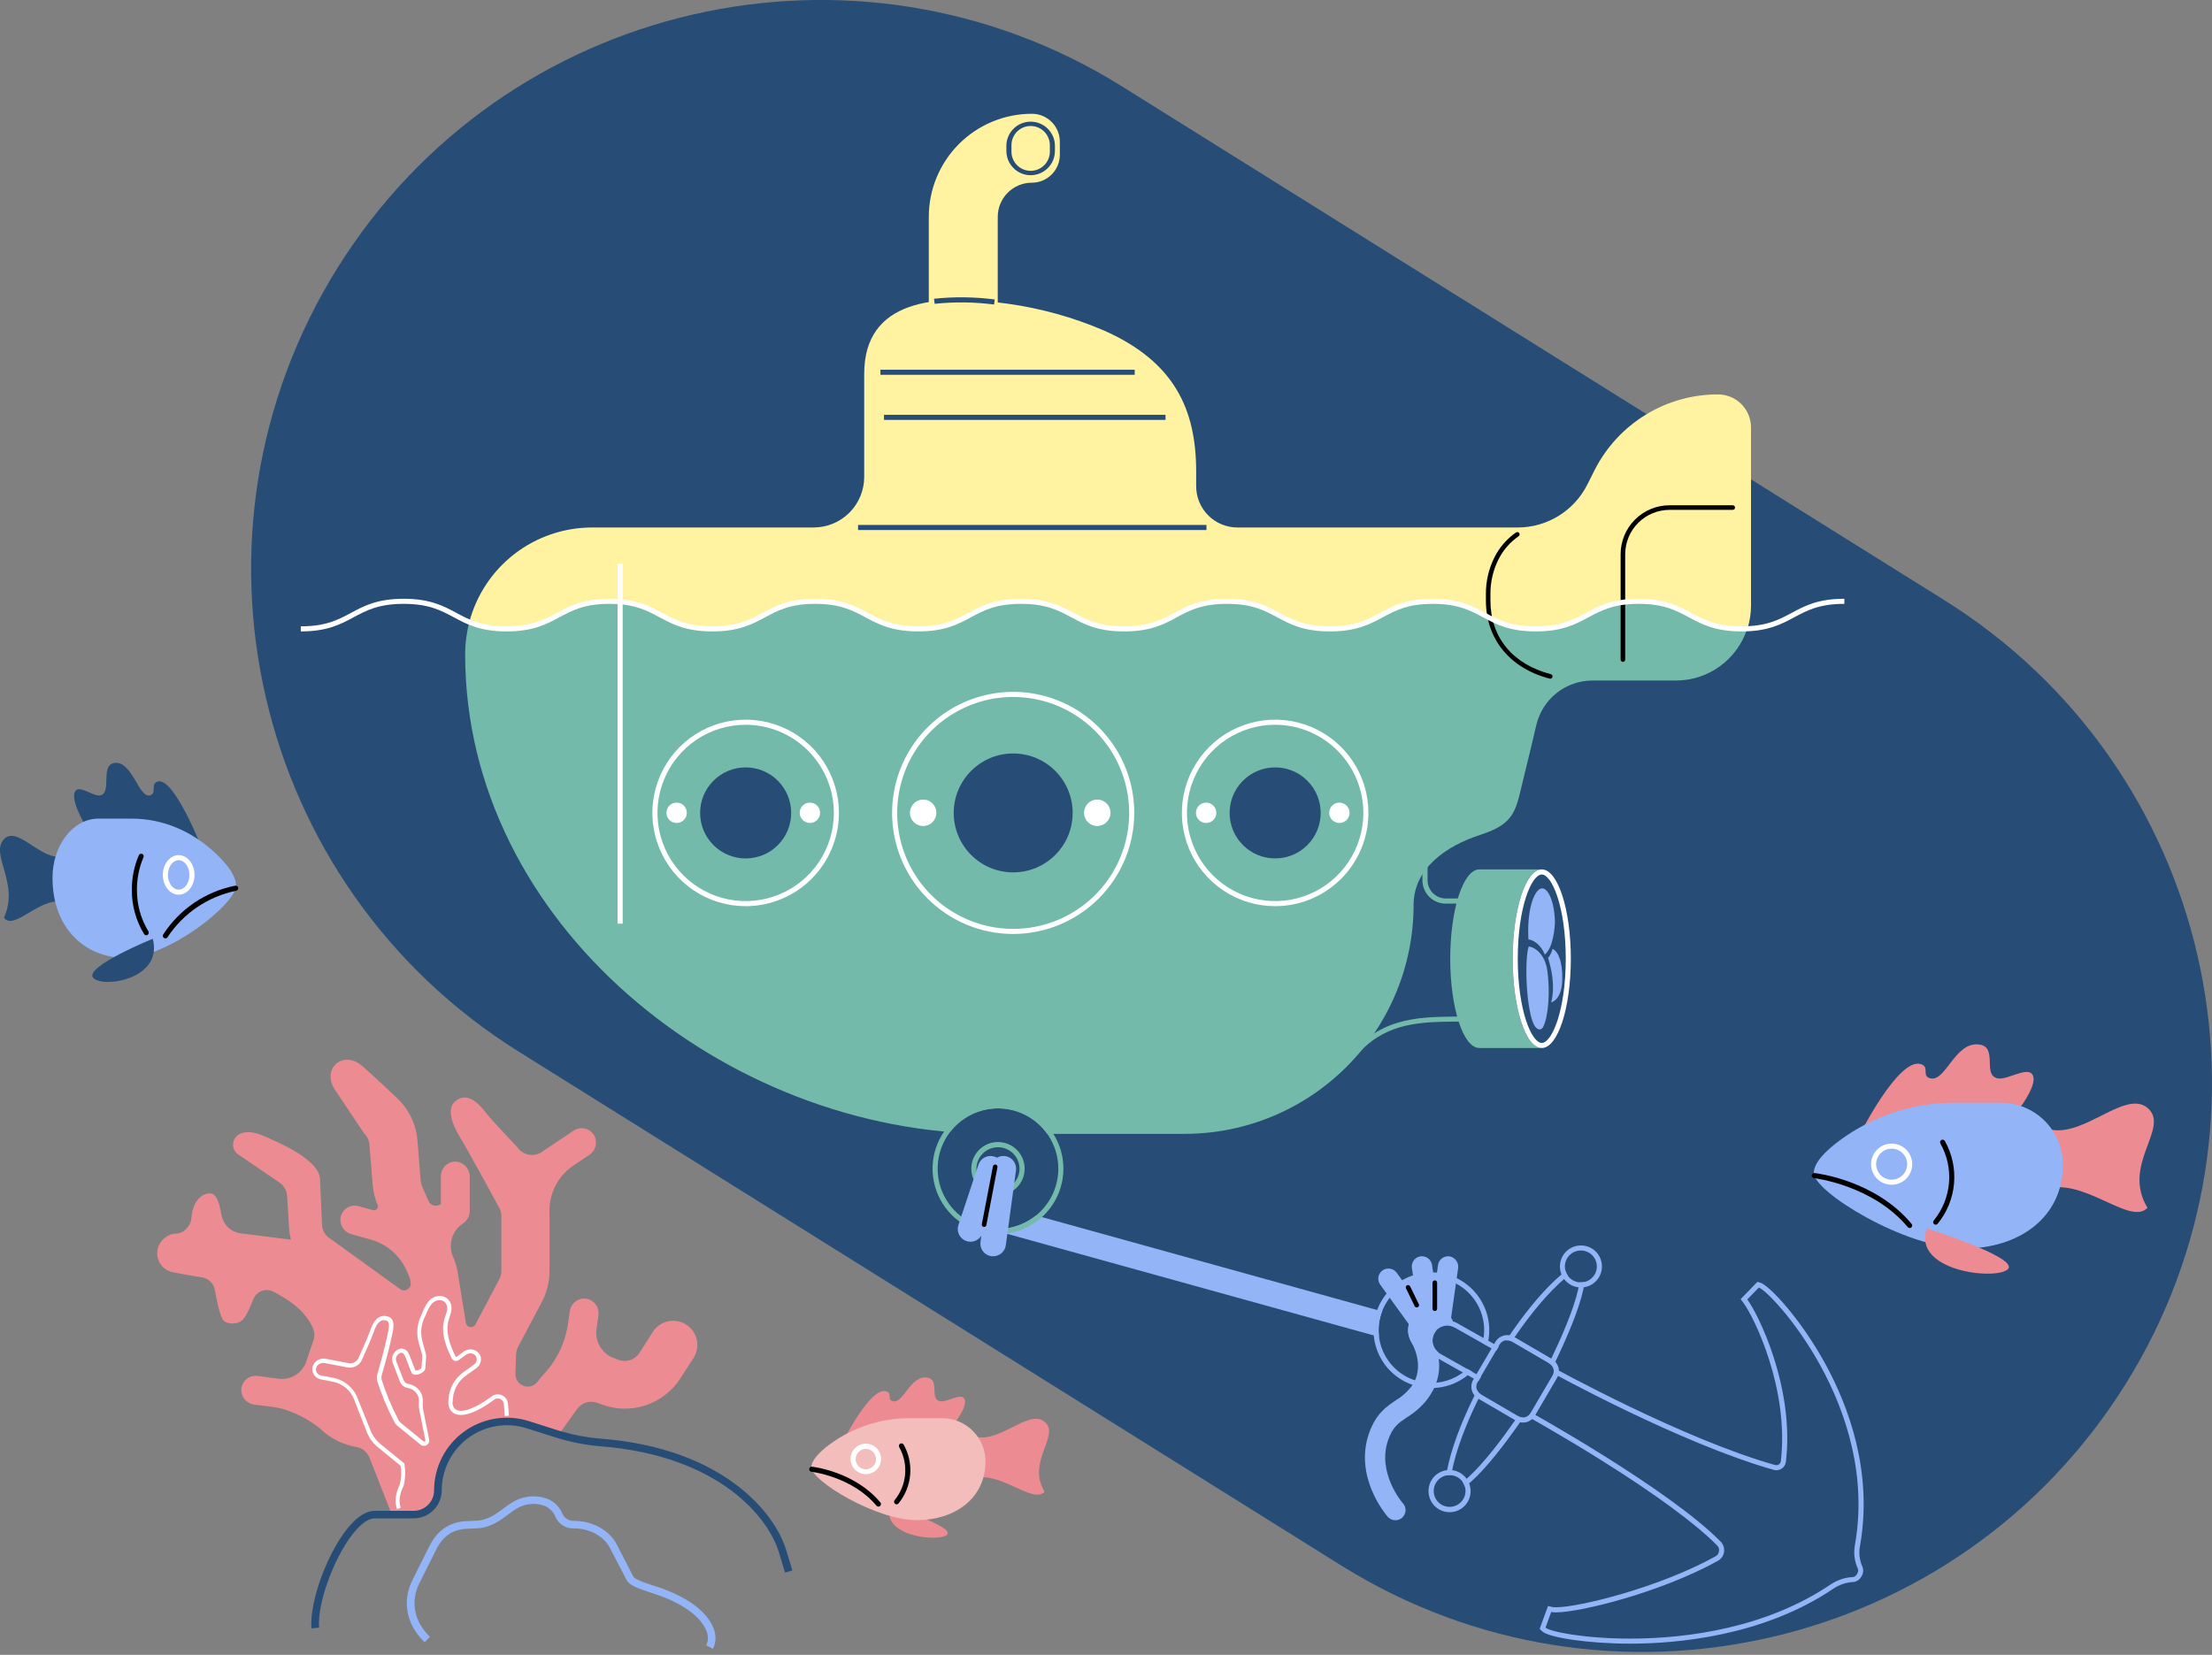 <svg width="445" height="333" viewBox="0 0 445 333" fill="none" xmlns="http://www.w3.org/2000/svg">
<rect x="0" y="0" width="445" height="333" fill="#808080" stroke="none"/>
<g clip-path="url(#clip0_8_2)">
<path d="M427.585 278.575C394.071 332.211 323.424 348.52 269.788 315.006L104.371 211.633C50.735 178.134 34.42 107.487 67.934 53.851C101.449 0.215 172.101 -16.1 225.737 17.394L391.149 120.767C444.785 154.292 461.1 224.938 427.585 278.575Z" fill="#274D76"/>
<path d="M432.017 243.044C428.552 246.826 418.901 236.545 411.23 239.416C403.559 242.287 404.173 223.695 411.23 226.873C418.287 230.051 427.314 219.007 432.017 222.938C436.72 226.868 426.7 234.278 432.017 243.044Z" fill="#EC8C92"/>
<path d="M373.964 228.639C373.964 228.639 381.845 212.8 386.395 214.12C388.319 214.678 386.441 216.597 388.401 217.012C391.471 217.651 393.324 209.52 398.185 210.19C402.008 210.702 398.748 216.29 401.839 216.991C403.753 217.426 407.745 214.591 408.855 216.208C410.467 218.562 404.06 225.875 404.06 225.875L373.964 228.639Z" fill="#EC8C92"/>
<path d="M395.274 251.227C383.288 251.227 364.82 239.784 364.886 236.023C364.922 233.976 367.184 231.658 370.116 229.478C376.835 224.524 384.972 221.87 393.319 221.909H402.53C404.168 221.908 405.79 222.229 407.304 222.855C408.818 223.481 410.193 224.399 411.352 225.557C412.51 226.714 413.43 228.089 414.057 229.602C414.684 231.115 415.007 232.737 415.007 234.375C415.007 245.122 405.995 251.227 395.274 251.227Z" fill="#93B4F6"/>
<path d="M387.628 247.21C387.628 247.21 406.158 253.044 403.958 255.372C401.757 257.7 384.649 255.894 387.628 247.21Z" fill="#EC8C92"/>
<path d="M380.556 238.413C379.736 238.414 378.934 238.172 378.252 237.717C377.569 237.262 377.037 236.615 376.723 235.858C376.408 235.1 376.325 234.267 376.485 233.462C376.644 232.658 377.038 231.919 377.618 231.339C378.197 230.758 378.936 230.363 379.74 230.203C380.544 230.042 381.378 230.124 382.136 230.438C382.894 230.751 383.541 231.283 383.997 231.964C384.453 232.646 384.696 233.448 384.696 234.268C384.696 235.366 384.26 236.42 383.484 237.197C382.707 237.974 381.654 238.412 380.556 238.413V238.413ZM380.556 231.146C379.938 231.145 379.334 231.327 378.82 231.67C378.306 232.012 377.905 232.499 377.668 233.07C377.431 233.64 377.369 234.268 377.488 234.874C377.608 235.48 377.905 236.036 378.342 236.473C378.778 236.91 379.334 237.208 379.94 237.329C380.546 237.45 381.173 237.388 381.744 237.152C382.315 236.916 382.803 236.516 383.146 236.003C383.489 235.489 383.672 234.885 383.672 234.268C383.671 233.441 383.342 232.649 382.758 232.064C382.174 231.479 381.383 231.149 380.556 231.146V231.146Z" fill="white"/>
<path d="M389.409 246.447C389.312 246.447 389.218 246.419 389.137 246.367C389.056 246.315 388.991 246.241 388.949 246.154C388.908 246.067 388.893 245.97 388.904 245.874C388.916 245.778 388.954 245.688 389.015 245.613C390.775 243.465 391.845 240.835 392.085 238.068C392.325 235.301 391.724 232.527 390.361 230.107C390.327 230.049 390.305 229.984 390.297 229.917C390.288 229.85 390.293 229.782 390.31 229.717C390.328 229.652 390.358 229.591 390.399 229.538C390.44 229.484 390.492 229.44 390.55 229.406C390.608 229.372 390.673 229.351 390.74 229.342C390.807 229.333 390.875 229.338 390.94 229.356C391.005 229.373 391.066 229.403 391.119 229.444C391.173 229.486 391.218 229.537 391.251 229.595C392.716 232.194 393.363 235.175 393.105 238.147C392.848 241.119 391.698 243.945 389.808 246.253C389.76 246.313 389.7 246.362 389.631 246.396C389.561 246.429 389.486 246.447 389.409 246.447V246.447Z" fill="black"/>
<path d="M384.179 247.113C384.105 247.112 384.031 247.095 383.964 247.063C383.897 247.032 383.838 246.985 383.79 246.928C376.738 238.479 365.045 237.093 364.927 237.077C364.86 237.07 364.795 237.049 364.736 237.017C364.676 236.984 364.624 236.94 364.582 236.888C364.496 236.781 364.457 236.645 364.472 236.509C364.487 236.373 364.555 236.249 364.661 236.164C364.768 236.078 364.904 236.039 365.04 236.054C365.551 236.11 377.26 237.507 384.573 246.289C384.658 246.393 384.699 246.526 384.687 246.661C384.675 246.795 384.61 246.918 384.507 247.005C384.413 247.078 384.297 247.116 384.179 247.113Z" fill="black"/>
<path d="M210.144 300.186C207.723 302.826 200.973 295.641 195.61 297.627C190.247 299.613 190.677 286.635 195.61 288.856C200.543 291.077 206.869 283.359 210.144 286.108C213.419 288.856 206.439 294.055 210.144 300.186Z" fill="#EC8C92"/>
<path d="M169.573 290.115C169.573 290.115 175.079 279.041 178.272 279.962C179.613 280.356 178.303 281.691 179.669 281.983C181.803 282.428 183.113 276.743 186.511 277.214C189.183 277.587 186.905 281.476 189.07 281.968C190.406 282.275 193.195 280.289 193.973 281.42C195.099 283.068 190.621 288.18 190.621 288.18L169.573 290.115Z" fill="#EC8C92"/>
<path d="M179.127 303.098C179.127 303.098 192.084 307.192 190.544 308.804C189.004 310.416 177.059 309.167 179.127 303.098Z" fill="#EC8C92"/>
<path d="M184.469 305.902C176.092 305.902 163.181 297.908 163.227 295.278C163.227 293.855 164.834 292.208 166.881 290.672C171.578 287.209 177.267 285.353 183.103 285.381H189.551C191.858 285.381 194.071 286.297 195.703 287.929C197.334 289.56 198.251 291.773 198.251 294.081V294.081C198.266 301.619 191.967 305.902 184.469 305.902Z" fill="#F2BDBA"/>
<path d="M174.178 296.655C173.571 296.655 172.977 296.475 172.472 296.137C171.967 295.8 171.574 295.32 171.342 294.759C171.109 294.198 171.048 293.581 171.167 292.985C171.285 292.39 171.578 291.842 172.007 291.413C172.437 290.984 172.984 290.691 173.579 290.573C174.175 290.454 174.792 290.515 175.353 290.747C175.914 290.98 176.394 291.373 176.731 291.878C177.069 292.383 177.249 292.977 177.249 293.584C177.249 294.399 176.925 295.18 176.349 295.755C175.774 296.331 174.993 296.655 174.178 296.655V296.655ZM174.178 291.573C173.773 291.573 173.378 291.693 173.041 291.918C172.704 292.143 172.442 292.463 172.287 292.837C172.132 293.211 172.092 293.622 172.171 294.019C172.25 294.416 172.445 294.781 172.731 295.067C173.017 295.354 173.382 295.549 173.779 295.628C174.176 295.707 174.588 295.666 174.962 295.511C175.336 295.356 175.655 295.094 175.88 294.757C176.105 294.421 176.225 294.025 176.225 293.62C176.225 293.351 176.172 293.085 176.069 292.837C175.967 292.588 175.816 292.363 175.626 292.173C175.436 291.983 175.21 291.832 174.962 291.729C174.713 291.626 174.447 291.573 174.178 291.573V291.573Z" fill="white"/>
<path d="M180.37 302.719C180.252 302.718 180.139 302.676 180.048 302.601C179.996 302.559 179.952 302.506 179.921 302.447C179.889 302.387 179.869 302.322 179.862 302.255C179.856 302.188 179.862 302.121 179.882 302.056C179.901 301.992 179.933 301.932 179.976 301.88C181.185 300.401 181.92 298.593 182.085 296.69C182.25 294.788 181.838 292.88 180.903 291.215C180.869 291.156 180.847 291.092 180.838 291.025C180.83 290.958 180.834 290.89 180.852 290.825C180.87 290.76 180.9 290.699 180.941 290.646C180.982 290.592 181.033 290.547 181.092 290.514C181.15 290.48 181.215 290.458 181.282 290.45C181.349 290.441 181.417 290.446 181.482 290.463C181.547 290.481 181.608 290.511 181.661 290.552C181.715 290.593 181.759 290.645 181.793 290.703C182.83 292.547 183.287 294.661 183.105 296.769C182.922 298.877 182.108 300.881 180.769 302.519C180.722 302.581 180.662 302.63 180.593 302.665C180.524 302.7 180.448 302.718 180.37 302.719V302.719Z" fill="black"/>
<path d="M176.717 303.18C176.641 303.18 176.567 303.163 176.499 303.131C176.431 303.1 176.371 303.053 176.323 302.995C171.43 297.136 163.319 296.174 163.237 296.163C163.103 296.148 162.98 296.08 162.896 295.975C162.812 295.869 162.772 295.735 162.787 295.601C162.794 295.534 162.814 295.469 162.846 295.41C162.878 295.351 162.922 295.298 162.974 295.256C163.026 295.214 163.086 295.182 163.151 295.163C163.215 295.144 163.283 295.138 163.35 295.145C163.703 295.186 171.957 296.169 177.111 302.34C177.154 302.392 177.186 302.452 177.206 302.516C177.226 302.58 177.233 302.648 177.227 302.715C177.221 302.782 177.202 302.847 177.17 302.907C177.139 302.966 177.096 303.019 177.044 303.062C176.952 303.138 176.836 303.18 176.717 303.18V303.18Z" fill="black"/>
<path d="M0.788 184.654C2.886 187.622 8.73 179.536 13.377 181.803C18.024 184.07 17.65 169.455 13.377 171.952C9.104 174.45 3.654 165.775 0.788 168.882C-2.078 171.988 4.007 177.766 0.788 184.654Z" fill="#274D76"/>
<path d="M40.797 171.164C40.797 171.164 34.993 156.037 31.636 157.296C30.224 157.808 31.605 159.66 30.162 160.054C27.916 160.668 26.534 152.89 22.952 153.545C20.142 154.056 22.537 159.368 20.26 160.039C18.853 160.453 15.91 157.741 15.097 159.292C13.909 161.538 18.622 168.503 18.622 168.503L40.797 171.164Z" fill="#274D76"/>
<path d="M25.101 192.739C33.929 192.739 47.531 181.814 47.485 178.221C47.485 176.282 45.791 174.05 43.632 171.963C38.703 167.203 32.68 164.737 26.539 164.737H19.774C14.702 164.737 10.562 170.069 10.562 176.645C10.562 186.885 17.215 192.739 25.101 192.739Z" fill="#93B4F6"/>
<path d="M30.73 188.906C30.73 188.906 17.082 194.474 18.704 196.705C20.327 198.937 32.91 197.197 30.73 188.906Z" fill="#274D76"/>
<path d="M35.945 180.043C34.19 180.043 32.757 178.257 32.757 176.061C32.757 173.866 34.19 172.08 35.945 172.08C37.7 172.08 39.133 173.866 39.133 176.061C39.133 178.257 37.685 180.043 35.945 180.043ZM35.945 173.104C34.753 173.104 33.78 174.429 33.78 176.061C33.78 177.694 34.753 179.019 35.945 179.019C37.137 179.019 38.11 177.689 38.11 176.061C38.11 174.434 37.137 173.104 35.945 173.104V173.104Z" fill="white"/>
<path d="M29.42 188.2C29.333 188.2 29.248 188.178 29.172 188.136C29.096 188.094 29.032 188.033 28.985 187.96C27.349 185.272 26.497 182.181 26.524 179.035C26.513 176.659 26.988 174.306 27.921 172.121C27.945 172.056 27.983 171.997 28.031 171.947C28.079 171.897 28.137 171.857 28.201 171.83C28.265 171.803 28.334 171.789 28.403 171.789C28.473 171.79 28.541 171.804 28.605 171.832C28.669 171.86 28.726 171.901 28.773 171.951C28.821 172.002 28.858 172.062 28.881 172.127C28.905 172.192 28.915 172.262 28.911 172.331C28.907 172.401 28.889 172.468 28.857 172.531C27.982 174.587 27.536 176.8 27.547 179.035C27.52 181.987 28.318 184.888 29.85 187.412C29.886 187.469 29.911 187.532 29.922 187.598C29.934 187.665 29.932 187.733 29.917 187.798C29.902 187.864 29.875 187.926 29.836 187.981C29.797 188.036 29.748 188.082 29.692 188.118C29.611 188.171 29.517 188.199 29.42 188.2Z" fill="black"/>
<path d="M33.269 188.83C33.171 188.827 33.076 188.799 32.992 188.748C32.935 188.711 32.886 188.664 32.847 188.609C32.809 188.553 32.782 188.49 32.767 188.424C32.753 188.358 32.752 188.29 32.764 188.223C32.776 188.157 32.802 188.093 32.839 188.037C34.473 185.512 36.599 183.342 39.09 181.656C41.58 179.971 44.385 178.804 47.337 178.226C47.472 178.207 47.61 178.242 47.72 178.324C47.83 178.406 47.903 178.528 47.923 178.664C47.942 178.8 47.907 178.938 47.825 179.047C47.743 179.157 47.621 179.23 47.485 179.25C44.685 179.827 42.027 180.95 39.661 182.555C37.295 184.161 35.27 186.216 33.699 188.605C33.651 188.675 33.587 188.732 33.512 188.771C33.437 188.811 33.353 188.831 33.269 188.83Z" fill="black"/>
<path d="M138.034 266.549C137.497 266.205 136.899 265.97 136.272 265.858C135.645 265.746 135.002 265.758 134.38 265.895C133.758 266.031 133.168 266.289 132.646 266.653C132.123 267.017 131.678 267.481 131.335 268.017L128.653 272.244C128.217 272.922 127.563 273.43 126.799 273.685C126.035 273.94 125.207 273.926 124.452 273.647L123.541 273.304H123.5C122.328 272.869 121.342 272.046 120.704 270.971C120.067 269.896 119.818 268.635 120 267.398L120.389 264.727C120.499 264.028 120.356 263.313 119.987 262.71C119.617 262.107 119.045 261.655 118.372 261.436C117.971 261.314 117.549 261.28 117.134 261.336C116.718 261.392 116.32 261.538 115.966 261.762C115.612 261.987 115.311 262.285 115.083 262.637C114.856 262.989 114.707 263.386 114.647 263.801L114.242 266.564C113.653 270.367 111.916 273.899 109.263 276.686C108.877 277.1 108.519 277.537 108.188 277.996V277.996C107.878 278.429 107.437 278.75 106.93 278.912C106.423 279.074 105.878 279.069 105.374 278.897C104.87 278.724 104.436 278.395 104.134 277.956C103.833 277.517 103.681 276.993 103.7 276.461L103.813 272.582C103.834 272.046 103.974 271.522 104.222 271.047L109.012 261.984C110.021 260.081 110.548 257.961 110.548 255.807V244.682C110.548 244.503 110.548 244.329 110.548 244.17C110.452 242.303 110.836 240.443 111.665 238.767C112.494 237.092 113.739 235.657 115.281 234.6L118.556 232.395C119.15 232.007 119.584 231.42 119.781 230.739C119.979 230.058 119.925 229.329 119.631 228.685C119.452 228.307 119.193 227.972 118.873 227.703C118.552 227.434 118.178 227.238 117.774 227.128C117.371 227.017 116.948 226.996 116.536 227.064C116.123 227.132 115.73 227.289 115.384 227.523L109.002 231.816C108.609 232.077 108.168 232.257 107.704 232.347C107.241 232.436 106.765 232.434 106.302 232.338C105.84 232.243 105.401 232.058 105.011 231.793C104.621 231.527 104.287 231.188 104.028 230.793C104.028 230.793 99.202 225.773 97.779 223.941C96.029 221.684 93.86 219.734 91.593 221.607C89.674 223.188 91.188 226.612 92.473 228.741C94.55 232.175 100.282 242.763 100.282 242.763C100.657 243.336 100.858 244.006 100.86 244.692V255.782C100.859 256.356 100.719 256.921 100.451 257.429L95.656 266.498C95.559 266.693 95.402 266.852 95.208 266.952C95.014 267.052 94.794 267.087 94.578 267.053C94.363 267.019 94.164 266.917 94.011 266.761C93.858 266.606 93.758 266.406 93.727 266.19L92.089 256.109C91.912 255.009 91.595 253.936 91.147 252.916C90.66 251.823 90.552 250.598 90.841 249.437C91.131 248.276 91.8 247.245 92.744 246.509L93.363 246.028C93.715 245.755 94 245.405 94.196 245.005C94.392 244.605 94.494 244.165 94.494 243.72V236.77C94.505 236.017 94.23 235.287 93.725 234.728C93.22 234.169 92.522 233.822 91.772 233.756C91.377 233.734 90.982 233.793 90.611 233.929C90.24 234.066 89.9 234.276 89.613 234.547C89.326 234.819 89.097 235.146 88.94 235.509C88.783 235.871 88.702 236.262 88.701 236.658V242.287C88.505 242.439 88.276 242.545 88.033 242.597C87.79 242.648 87.538 242.643 87.296 242.582C87.055 242.521 86.831 242.407 86.641 242.246C86.451 242.086 86.299 241.885 86.199 241.657L84.919 238.761C84.757 238.4 84.658 238.014 84.628 237.62L83.983 229.529C83.726 226.219 82.225 223.129 79.781 220.88C79.781 220.88 74.664 216.034 72.863 214.494C69.076 211.214 64.547 215.006 67.397 219.314C68.84 221.489 73.205 228.014 73.205 228.014C73.854 228.617 74.254 229.44 74.326 230.322L74.971 238.403C75.09 239.886 75.456 241.339 76.056 242.701V242.701C76.056 242.831 76.026 242.96 75.968 243.076C75.91 243.193 75.826 243.294 75.723 243.373C75.619 243.452 75.499 243.506 75.371 243.53C75.243 243.555 75.112 243.55 74.986 243.515L72.151 242.722C71.769 242.614 71.369 242.587 70.976 242.64C70.583 242.693 70.205 242.827 69.865 243.032C69.526 243.237 69.232 243.51 69.002 243.833C68.772 244.157 68.611 244.524 68.528 244.912C68.388 245.653 68.533 246.419 68.934 247.057C69.336 247.695 69.964 248.157 70.693 248.351L74.618 249.446C76.196 249.89 77.657 250.677 78.895 251.751C80.134 252.825 81.12 254.159 81.782 255.659L82.294 256.805C82.415 257.08 82.501 257.369 82.55 257.665L82.617 258.084C82.663 258.365 82.621 258.653 82.495 258.908C82.37 259.164 82.168 259.373 81.917 259.508C81.666 259.642 81.38 259.694 81.098 259.658C80.816 259.621 80.552 259.497 80.344 259.302L80.319 259.277L65.913 248.878C65.241 248.267 64.835 247.416 64.782 246.509L64.378 237.205C64.122 233.162 55.402 229.642 53.329 228.705C47.009 225.855 45.653 230.778 47.889 232.287L56.221 237.957C56.666 238.259 57.036 238.66 57.302 239.127C57.568 239.595 57.723 240.117 57.756 240.654L58.16 247.118C58.212 247.906 58.331 248.689 58.518 249.456H58.472L48.432 248.192C47.495 248.078 46.62 247.669 45.93 247.025C45.241 246.382 44.773 245.536 44.594 244.61C44.154 242.394 43.826 241.069 42.971 240.368C42.281 239.8 38.877 240.04 38.478 245.332C38.417 246.186 37.373 248.305 35.157 248.254C34.133 248.254 31.882 249.41 31.641 251.836C31.552 252.782 31.813 253.728 32.374 254.494C32.935 255.261 33.758 255.795 34.686 255.996C34.686 255.996 38.494 256.744 40.51 257.02C41.177 257.1 41.801 257.392 42.29 257.852C42.779 258.313 43.107 258.918 43.227 259.579C43.58 261.575 44.138 264.312 44.763 265.423C45.157 266.16 46.103 266.334 46.876 266.334C47.618 266.335 48.333 266.051 48.872 265.541C49.481 264.962 50.305 263.094 50.96 261.447C51.106 261.069 51.329 260.727 51.615 260.441C51.902 260.156 52.245 259.934 52.622 259.789C53 259.644 53.404 259.58 53.807 259.601C54.211 259.623 54.606 259.728 54.967 259.911C58.273 261.61 61.297 263.693 62.909 267.137C63.294 267.961 63.343 268.903 63.047 269.763L61.614 273.954V273.995C61.232 275.122 60.47 276.081 59.46 276.71C58.449 277.339 57.252 277.598 56.072 277.444L51.814 276.886C51.42 276.835 51.02 276.865 50.638 276.974C50.256 277.084 49.901 277.271 49.594 277.523C49.287 277.775 49.035 278.088 48.854 278.441C48.672 278.794 48.565 279.181 48.539 279.578C48.511 280.327 48.766 281.059 49.254 281.628C49.741 282.197 50.425 282.561 51.17 282.648L55.166 283.16C58.237 283.564 62.551 285.719 64.813 287.863C66.751 289.601 69.144 290.751 71.711 291.179C72.298 291.286 72.847 291.542 73.307 291.921C73.766 292.301 74.121 292.793 74.336 293.349L78.824 304.761L84.392 304.623C88.778 303.789 88.537 296.107 89.203 294.291C90.226 291.548 94.187 288.411 95.584 287.582C101.336 284.163 112.472 288.605 112.472 288.605L116.1 283.544C116.55 282.914 117.195 282.451 117.936 282.226C118.676 282.001 119.47 282.027 120.194 282.3L121.11 282.643C123.939 283.688 127.04 283.738 129.902 282.784C132.763 281.831 135.214 279.931 136.851 277.398L139.523 273.268C139.869 272.73 140.105 272.128 140.217 271.499C140.33 270.869 140.316 270.223 140.178 269.598C140.04 268.973 139.779 268.382 139.411 267.859C139.043 267.336 138.575 266.89 138.034 266.549V266.549Z" fill="#EC8C92"/>
<path d="M143.438 331.812L142.082 331.095C142.306 330.613 142.419 330.087 142.413 329.556C142.406 329.025 142.281 328.501 142.046 328.025C140.812 325.067 136.816 322.334 131.074 320.538L130.936 320.492C128.377 319.694 126.576 318.957 126.064 317.969L122.691 311.475C121.458 309.095 118.597 307.56 115.43 307.56C114.655 307.591 113.89 307.387 113.232 306.976C112.575 306.566 112.057 305.967 111.745 305.257C111.536 304.713 111.208 304.222 110.786 303.821C110.364 303.419 109.858 303.116 109.304 302.934C108.408 302.653 107.462 302.567 106.53 302.682C105.598 302.797 104.701 303.109 103.9 303.599C103.335 303.948 102.79 304.329 102.268 304.74C100.594 305.994 98.506 307.56 95.615 307.56L94.463 307.621C91.26 307.621 89.192 308.937 87.719 311.884L84.336 318.67C82.524 322.293 83.353 326.392 86.485 329.366L85.431 330.481C81.787 327.022 80.825 322.232 82.959 317.984L86.347 311.199C88.061 307.76 90.702 306.081 94.422 306.081L95.569 306.02C97.995 306.02 99.775 304.684 101.346 303.507C101.918 303.061 102.514 302.647 103.132 302.269C104.131 301.668 105.246 301.289 106.404 301.158C107.562 301.026 108.734 301.145 109.841 301.506C110.605 301.762 111.303 302.184 111.884 302.741C112.465 303.299 112.916 303.978 113.204 304.73C113.409 305.145 113.731 305.49 114.13 305.723C114.529 305.956 114.989 306.066 115.45 306.04C119.191 306.04 122.579 307.903 124.073 310.784L127.42 317.278C127.538 317.513 128.218 318.051 131.391 319.044L131.529 319.09C139.983 321.735 142.634 325.466 143.458 327.452C143.778 328.134 143.942 328.88 143.939 329.634C143.935 330.388 143.764 331.132 143.438 331.812V331.812Z" fill="#93B4F6"/>
<path d="M79.868 303.676C79.357 302.176 79.546 300.503 80.447 298.691C80.728 297.466 80.778 296.199 80.595 294.956L76.066 291.261C75.038 290.427 74.245 289.341 73.763 288.109L71.435 282.142C71.384 282.014 71.338 281.886 71.297 281.753C70.944 280.782 70.339 279.922 69.544 279.263C68.749 278.603 67.792 278.168 66.773 278.002L64.567 277.577C64.077 277.487 63.634 277.229 63.313 276.848C62.992 276.468 62.813 275.987 62.807 275.489C62.826 275.176 62.911 274.871 63.058 274.594C63.204 274.316 63.408 274.074 63.656 273.882C63.916 273.676 64.216 273.529 64.538 273.449C64.859 273.37 65.194 273.36 65.519 273.421L70.094 274.302C70.559 274.392 71.041 274.304 71.443 274.054C71.845 273.805 72.138 273.412 72.264 272.956L72.29 272.879C72.29 272.843 74.019 269.102 74.444 267.833C74.741 266.938 75.647 264.22 78.026 264.916C79.648 265.387 79.162 267.475 78.809 268.979C78.758 269.199 78.707 269.414 78.666 269.609C78.282 271.461 77.233 275.238 76.798 276.773C76.708 277.076 76.708 277.397 76.798 277.7C77.666 280.415 78.766 283.052 80.083 285.581V285.632C80.18 285.873 80.337 286.086 80.539 286.251L85.206 290.053C85.245 290.08 85.291 290.094 85.339 290.094C85.386 290.094 85.433 290.08 85.472 290.053C85.509 290.034 85.539 290.005 85.558 289.968C85.578 289.931 85.585 289.89 85.58 289.848L84.413 284.061C84.278 283.387 84.233 282.699 84.28 282.014C84.314 281.415 84.138 280.823 83.78 280.341C83.423 279.86 82.908 279.519 82.325 279.378L81.869 279.26C81.551 279.18 81.256 279.025 81.009 278.809C80.762 278.593 80.569 278.322 80.447 278.017L79.024 274.291C78.842 273.821 78.831 273.301 78.992 272.823C79.152 272.344 79.475 271.937 79.904 271.671C80.093 271.533 80.312 271.44 80.542 271.399C80.773 271.358 81.01 271.371 81.235 271.436C81.895 271.656 82.258 272.372 82.443 272.894L83.573 275.791C83.795 275.81 84.017 275.771 84.218 275.678C84.612 275.52 84.786 275.31 84.797 275.248L84.955 273.027C84.965 272.855 84.946 272.682 84.899 272.516L84.254 270.254C83.688 268.289 83.912 266.181 84.879 264.379C85.117 263.719 85.42 263.085 85.784 262.485C86.736 260.822 88.307 260.525 89.367 260.95C90.272 261.313 91.168 262.373 90.718 264.159C90.661 264.379 90.579 264.614 90.498 264.87C90.027 266.247 89.32 268.335 91.664 272.981C91.664 273.032 91.7 273.043 91.721 273.048C91.738 273.056 91.757 273.061 91.777 273.061C91.796 273.061 91.816 273.056 91.833 273.048L93.302 271.983C93.574 271.784 93.886 271.647 94.217 271.582C94.547 271.516 94.888 271.524 95.216 271.605C95.513 271.675 95.791 271.81 96.029 272.001C96.268 272.193 96.46 272.435 96.592 272.71C96.785 273.167 96.814 273.676 96.673 274.151C96.532 274.626 96.23 275.037 95.82 275.315L93.773 276.789C93.016 277.321 92.385 278.013 91.926 278.816C91.466 279.619 91.188 280.513 91.112 281.435L91.06 282.162C91.04 282.298 91.04 282.436 91.06 282.571L91.106 282.812C91.165 283.041 91.28 283.251 91.442 283.423C91.605 283.595 91.808 283.723 92.033 283.795C93.409 284.25 95.922 283.226 98.931 280.98C99.216 280.772 99.55 280.64 99.9 280.599C100.251 280.558 100.606 280.608 100.931 280.744C101.257 280.881 101.541 281.099 101.758 281.378C101.974 281.657 102.114 281.987 102.165 282.336C102.263 283.093 102.334 283.958 102.38 284.895L101.546 284.936C101.5 284.02 101.433 283.18 101.336 282.444C101.311 282.238 101.232 282.042 101.107 281.877C100.982 281.712 100.816 281.582 100.625 281.502C100.431 281.419 100.218 281.389 100.009 281.415C99.799 281.441 99.6 281.522 99.433 281.65C96.152 284.096 93.43 285.14 91.756 284.583C91.399 284.465 91.078 284.259 90.821 283.985C90.565 283.71 90.381 283.376 90.288 283.012L90.231 282.74C90.19 282.532 90.176 282.318 90.19 282.106L90.242 281.374C90.328 280.33 90.643 279.319 91.162 278.41C91.682 277.501 92.395 276.717 93.251 276.113L95.298 274.639C95.557 274.474 95.749 274.224 95.843 273.931C95.936 273.638 95.924 273.322 95.809 273.038C95.729 272.871 95.612 272.725 95.468 272.61C95.324 272.495 95.155 272.414 94.975 272.372C94.766 272.322 94.548 272.317 94.337 272.36C94.125 272.402 93.926 272.49 93.752 272.618L92.283 273.682C92.165 273.769 92.028 273.827 91.883 273.852C91.739 273.877 91.59 273.868 91.449 273.826C91.32 273.79 91.2 273.726 91.099 273.637C90.998 273.548 90.918 273.438 90.866 273.314C88.384 268.391 89.157 266.109 89.668 264.614C89.75 264.384 89.822 264.174 89.873 263.969C90.19 262.705 89.643 261.989 89.019 261.738C88.287 261.441 87.176 261.687 86.46 262.915C86.122 263.471 85.841 264.059 85.621 264.671L85.59 264.752C84.708 266.369 84.5 268.269 85.011 270.039L85.636 272.27C85.714 272.537 85.743 272.816 85.723 273.094L85.564 275.31C85.534 275.76 85.129 276.185 84.484 276.451C84.244 276.553 83.41 276.845 82.903 276.4L82.826 276.333L81.603 273.201C81.332 272.5 81.091 272.285 80.907 272.229C80.798 272.21 80.686 272.214 80.578 272.241C80.47 272.269 80.37 272.318 80.283 272.388C80.019 272.55 79.82 272.799 79.721 273.093C79.622 273.387 79.629 273.706 79.74 273.995L81.194 277.725C81.267 277.907 81.383 278.069 81.532 278.197C81.681 278.325 81.858 278.416 82.049 278.462L82.504 278.58C83.275 278.768 83.955 279.222 84.423 279.862C84.891 280.503 85.118 281.289 85.063 282.08C85.018 282.697 85.056 283.316 85.175 283.922L86.347 289.71C86.387 289.922 86.359 290.141 86.267 290.336C86.175 290.53 86.024 290.691 85.835 290.795C85.648 290.911 85.428 290.966 85.208 290.951C84.988 290.936 84.778 290.853 84.607 290.713L79.95 286.916C79.641 286.667 79.4 286.343 79.249 285.975C77.908 283.406 76.791 280.727 75.913 277.966C75.774 277.509 75.774 277.021 75.913 276.564C76.343 275.028 77.392 271.282 77.77 269.455C77.811 269.251 77.862 269.036 77.914 268.805C78.277 267.27 78.507 265.965 77.714 265.735C76.583 265.407 75.815 266.119 75.155 268.115C74.736 269.373 73.175 272.807 72.986 273.232C72.8 273.887 72.376 274.448 71.797 274.805C71.219 275.162 70.527 275.29 69.859 275.161L65.284 274.281C65.075 274.244 64.861 274.251 64.656 274.302C64.45 274.353 64.258 274.447 64.091 274.578C63.887 274.72 63.73 274.92 63.642 275.153C63.555 275.386 63.54 275.64 63.601 275.882C63.662 276.123 63.794 276.34 63.982 276.504C64.169 276.668 64.402 276.771 64.649 276.799L66.85 277.224C68.016 277.419 69.109 277.922 70.017 278.68C70.925 279.438 71.614 280.425 72.013 281.538C72.049 281.65 72.09 281.768 72.136 281.881L74.531 287.807C74.962 288.903 75.666 289.87 76.578 290.616L81.363 294.511V294.669C81.598 296.093 81.546 297.549 81.209 298.952L81.178 299.029C80.37 300.641 80.181 302.1 80.626 303.405L79.868 303.676Z" fill="white"/>
<path d="M62.658 327.682C62.188 322.109 66.205 311.536 70.616 306.736C72.264 304.94 73.871 304.029 75.385 304.029H83.231C84.314 304.021 85.35 303.587 86.117 302.821C86.883 302.055 87.317 301.018 87.325 299.935C87.324 297.631 87.867 295.36 88.909 293.306C89.952 291.251 91.464 289.472 93.323 288.112C95.182 286.752 97.336 285.849 99.61 285.478C101.883 285.107 104.212 285.277 106.408 285.975L112.262 287.837C115.135 288.73 118.1 289.295 121.1 289.521C145.566 291.507 155.899 304.49 158.135 311.848L159.409 316.014L157.941 316.464L156.666 312.294C154.537 305.308 144.62 292.97 120.972 291.051C117.86 290.806 114.785 290.21 111.807 289.275L105.952 287.418C103.987 286.793 101.902 286.641 99.867 286.973C97.832 287.306 95.904 288.114 94.24 289.331C92.576 290.549 91.222 292.142 90.289 293.981C89.356 295.819 88.87 297.852 88.87 299.915C88.862 301.405 88.266 302.832 87.212 303.886C86.158 304.94 84.731 305.536 83.241 305.544H75.385C74.331 305.544 73.072 306.311 71.747 307.755C67.653 312.222 63.754 322.39 64.188 327.534L62.658 327.682Z" fill="#274D76"/>
<path d="M296.824 181.829V180.805H290.867C289.891 180.804 288.956 180.416 288.267 179.726C287.577 179.037 287.189 178.101 287.187 177.126V159.148H271.902V160.172C271.902 160.571 271.794 200.211 271.902 210.886V213.414L273.641 211.582C279.204 205.728 286.067 205.651 292.699 205.579C293.722 205.579 294.797 205.579 295.826 205.518L296.798 205.487V204.51C296.931 195.723 296.824 181.967 296.824 181.829ZM295.8 204.51C288.288 204.771 279.69 203.762 272.91 210.891C272.802 200.098 272.91 160.192 272.91 160.192H286.154V177.136C286.154 177.754 286.275 178.365 286.512 178.936C286.748 179.507 287.094 180.025 287.531 180.462C287.968 180.898 288.486 181.245 289.057 181.481C289.627 181.718 290.239 181.839 290.857 181.839H295.8C295.8 181.839 295.908 195.615 295.8 204.51V204.51Z" fill="#74BAAB"/>
<path d="M306.573 156.293C307.279 153.442 308.144 149.845 309.075 145.884C309.671 143.344 311.107 141.079 313.15 139.456C315.193 137.834 317.724 136.948 320.333 136.944H337.165C340.347 136.942 343.447 135.932 346.021 134.061C348.595 132.189 350.511 129.551 351.494 126.524C351.11 126.524 350.721 126.55 350.306 126.55C339.954 126.55 339.954 121.003 329.606 121.003C319.259 121.003 319.284 126.55 308.911 126.55C298.538 126.55 298.564 121.003 288.211 121.003C277.858 121.003 277.863 126.55 267.511 126.55C257.158 126.55 257.158 121.003 246.811 121.003C236.463 121.003 236.458 126.55 226.11 126.55C215.763 126.55 215.773 121.003 205.431 121.003C195.088 121.003 195.078 126.55 184.731 126.55C174.383 126.55 174.378 121.003 164.03 121.003C153.683 121.003 153.683 126.55 143.33 126.55C132.978 126.55 132.983 121.003 122.635 121.003C112.288 121.003 112.288 126.55 101.935 126.55C99.361 126.619 96.8 126.15 94.417 125.173C93.859 127.302 93.576 129.493 93.578 131.693V131.693C93.578 185.739 145.715 228.168 199.766 228.168H238.321C250.536 228.168 262.251 223.315 270.888 214.678C279.526 206.04 284.378 194.326 284.378 182.11C284.378 174.7 291.031 170.187 297.791 168.002C305.042 165.663 304.914 162.946 306.573 156.293Z" fill="#74BAAB"/>
<path d="M207.585 22.896C202.087 22.896 196.814 25.08 192.926 28.968C189.038 32.855 186.854 38.128 186.854 43.627V64.189H200.723V43.627C200.724 41.807 201.447 40.062 202.734 38.776C204.021 37.489 205.765 36.765 207.585 36.764C209.078 36.764 210.51 36.171 211.566 35.115C212.621 34.06 213.214 32.628 213.214 31.135V28.499C213.208 27.011 212.612 25.585 211.557 24.535C210.502 23.485 209.074 22.896 207.585 22.896V22.896Z" fill="#FFF3A1"/>
<path d="M101.93 126.55C112.282 126.55 112.282 121.003 122.63 121.003C132.977 121.003 132.983 126.55 143.33 126.55C153.678 126.55 153.683 121.003 164.03 121.003C174.378 121.003 174.378 126.55 184.73 126.55C195.083 126.55 195.078 121.003 205.431 121.003C215.783 121.003 215.773 126.55 226.131 126.55C236.489 126.55 236.478 121.003 246.831 121.003C257.184 121.003 257.178 126.55 267.531 126.55C277.884 126.55 277.884 121.003 288.231 121.003C298.579 121.003 298.584 126.55 308.932 126.55C319.279 126.55 319.284 121.003 329.637 121.003C339.989 121.003 339.984 126.55 350.337 126.55C350.751 126.55 351.14 126.55 351.524 126.524C352.012 125.022 352.261 123.452 352.261 121.873V86.019C352.261 84.268 351.571 82.588 350.34 81.342C349.109 80.097 347.436 79.387 345.685 79.367C340.528 79.348 335.466 80.764 331.068 83.459C326.67 86.153 323.109 90.018 320.784 94.622L319.305 97.559C317.996 100.142 315.997 102.312 313.53 103.828C311.063 105.344 308.224 106.146 305.329 106.147H248.934C247.845 106.147 246.766 105.932 245.76 105.515C244.753 105.098 243.839 104.487 243.069 103.717C242.298 102.947 241.687 102.032 241.27 101.026C240.853 100.019 240.639 98.941 240.639 97.851V94.924C240.639 82.432 236.325 72.806 222.062 66.496C215.888 63.851 209.387 62.042 202.734 61.118C188.031 59.01 173.856 60.386 173.856 75.237V95.983C173.854 98.679 172.783 101.264 170.876 103.17C168.969 105.076 166.383 106.147 163.687 106.147H119.114C113.474 106.147 107.993 108.014 103.525 111.455C99.056 114.897 95.852 119.72 94.412 125.173C96.795 126.15 99.355 126.619 101.93 126.55V126.55Z" fill="#FFF3A1"/>
<path d="M207.34 35.259C206.045 35.257 204.804 34.741 203.889 33.825C202.973 32.908 202.459 31.667 202.458 30.372V29.21C202.499 27.942 203.031 26.74 203.943 25.857C204.854 24.975 206.073 24.481 207.342 24.481C208.611 24.481 209.83 24.975 210.742 25.857C211.653 26.74 212.186 27.942 212.227 29.21V30.372C212.225 31.668 211.71 32.91 210.794 33.826C209.878 34.743 208.635 35.258 207.34 35.259V35.259ZM207.34 25.352C206.317 25.353 205.336 25.76 204.613 26.483C203.889 27.207 203.482 28.188 203.481 29.21V30.372C203.462 30.891 203.548 31.408 203.734 31.893C203.919 32.378 204.2 32.821 204.561 33.195C204.921 33.568 205.353 33.866 205.831 34.069C206.309 34.272 206.823 34.376 207.342 34.376C207.861 34.376 208.375 34.272 208.853 34.069C209.331 33.866 209.763 33.568 210.123 33.195C210.484 32.821 210.765 32.378 210.951 31.893C211.136 31.408 211.222 30.891 211.203 30.372V29.21C211.202 28.187 210.794 27.205 210.07 26.482C209.345 25.758 208.363 25.352 207.34 25.352V25.352Z" fill="#274D76"/>
<path d="M311.895 136.57C311.856 136.575 311.816 136.575 311.777 136.57C303.727 134.472 298.927 128.587 298.927 120.829V119.472C298.918 116.923 299.511 114.407 300.657 112.129C301.67 110.121 303.171 108.401 305.022 107.124C305.123 107.067 305.242 107.051 305.354 107.077C305.467 107.104 305.566 107.172 305.63 107.269C305.695 107.365 305.721 107.482 305.703 107.597C305.685 107.711 305.625 107.815 305.534 107.887C303.81 109.074 302.413 110.675 301.47 112.543C300.391 114.693 299.832 117.067 299.838 119.472V120.829C299.838 128.249 304.27 133.658 312.002 135.669C312.108 135.701 312.198 135.77 312.258 135.862C312.318 135.955 312.343 136.065 312.329 136.175C312.314 136.284 312.262 136.384 312.181 136.459C312.099 136.533 311.994 136.576 311.884 136.58L311.895 136.57Z" fill="black"/>
<path d="M348.531 101.674H335.875C333.265 101.677 330.762 102.715 328.916 104.561C327.07 106.407 326.032 108.909 326.029 111.52V132.732C326.029 132.854 326.078 132.971 326.164 133.057C326.25 133.144 326.367 133.192 326.49 133.192C326.612 133.192 326.729 133.144 326.815 133.057C326.902 132.971 326.95 132.854 326.95 132.732V111.52C326.954 109.155 327.896 106.887 329.569 105.215C331.242 103.543 333.51 102.603 335.875 102.6H348.531C348.595 102.607 348.661 102.6 348.723 102.58C348.785 102.56 348.842 102.527 348.891 102.483C348.939 102.439 348.978 102.386 349.005 102.326C349.031 102.267 349.045 102.202 349.045 102.137C349.045 102.072 349.031 102.007 349.005 101.947C348.978 101.888 348.939 101.834 348.891 101.791C348.842 101.747 348.785 101.714 348.723 101.694C348.661 101.674 348.595 101.667 348.531 101.674V101.674Z" fill="black"/>
<path d="M228.275 74.398H177.121V75.421H228.275V74.398Z" fill="#274D76"/>
<path d="M234.477 83.471H177.837V84.495H234.477V83.471Z" fill="#274D76"/>
<path d="M242.711 105.635H172.623V106.658H242.711V105.635Z" fill="#274D76"/>
<path d="M203.829 187.944C199.011 187.944 194.302 186.516 190.296 183.839C186.29 181.162 183.168 177.358 181.324 172.907C179.48 168.456 178.998 163.558 179.938 158.833C180.878 154.108 183.198 149.767 186.605 146.361C190.011 142.954 194.352 140.634 199.077 139.694C203.802 138.754 208.7 139.236 213.151 141.08C217.602 142.924 221.406 146.046 224.083 150.052C226.76 154.058 228.188 158.767 228.188 163.585C228.18 170.043 225.611 176.234 221.045 180.801C216.478 185.367 210.287 187.936 203.829 187.944V187.944ZM203.829 140.249C199.214 140.249 194.702 141.618 190.864 144.182C187.027 146.746 184.036 150.391 182.27 154.655C180.504 158.919 180.041 163.611 180.942 168.138C181.842 172.664 184.065 176.822 187.328 180.086C190.592 183.349 194.75 185.572 199.277 186.472C203.803 187.373 208.495 186.911 212.759 185.144C217.023 183.378 220.668 180.387 223.232 176.55C225.796 172.712 227.165 168.2 227.165 163.585C227.158 157.398 224.697 151.467 220.322 147.092C215.948 142.717 210.016 140.256 203.829 140.249Z" fill="white"/>
<path d="M203.829 175.55C210.437 175.55 215.794 170.193 215.794 163.585C215.794 156.977 210.437 151.62 203.829 151.62C197.221 151.62 191.864 156.977 191.864 163.585C191.864 170.193 197.221 175.55 203.829 175.55Z" fill="#274D76"/>
<path d="M223.371 163.977C223.604 162.526 222.616 161.161 221.165 160.928C219.714 160.695 218.349 161.683 218.116 163.134C217.883 164.585 218.87 165.95 220.321 166.183C221.773 166.416 223.138 165.429 223.371 163.977Z" fill="white"/>
<path d="M188.342 163.98C188.575 162.529 187.588 161.163 186.137 160.93C184.686 160.698 183.321 161.685 183.088 163.136C182.855 164.587 183.842 165.952 185.293 166.185C186.744 166.418 188.11 165.431 188.342 163.98Z" fill="white"/>
<path d="M150.009 182.351C146.297 182.351 142.669 181.25 139.583 179.188C136.497 177.126 134.092 174.195 132.671 170.766C131.251 167.337 130.879 163.564 131.603 159.924C132.327 156.284 134.115 152.94 136.739 150.316C139.364 147.691 142.707 145.904 146.348 145.18C149.988 144.456 153.761 144.827 157.19 146.248C160.619 147.668 163.55 150.073 165.612 153.159C167.674 156.245 168.774 159.873 168.774 163.585C168.769 168.56 166.79 173.33 163.272 176.848C159.754 180.366 154.984 182.345 150.009 182.351V182.351ZM150.009 145.843C146.499 145.843 143.069 146.883 140.151 148.833C137.234 150.782 134.96 153.553 133.617 156.795C132.274 160.037 131.923 163.605 132.607 167.046C133.292 170.488 134.982 173.649 137.463 176.131C139.944 178.612 143.105 180.302 146.547 180.986C149.989 181.671 153.556 181.32 156.798 179.977C160.04 178.634 162.811 176.36 164.761 173.442C166.71 170.524 167.751 167.094 167.751 163.585C167.745 158.881 165.874 154.371 162.548 151.045C159.222 147.719 154.712 145.848 150.009 145.843V145.843Z" fill="white"/>
<path d="M156.484 170.062C160.061 166.485 160.061 160.685 156.484 157.107C152.906 153.53 147.106 153.53 143.529 157.107C139.952 160.685 139.952 166.485 143.529 170.062C147.106 173.639 152.906 173.639 156.484 170.062Z" fill="#274D76"/>
<path d="M164.982 163.559C164.982 163.964 164.862 164.36 164.637 164.697C164.412 165.033 164.093 165.296 163.719 165.451C163.345 165.606 162.933 165.646 162.536 165.567C162.139 165.488 161.774 165.293 161.488 165.007C161.202 164.721 161.007 164.356 160.928 163.959C160.849 163.562 160.889 163.15 161.044 162.776C161.199 162.402 161.461 162.082 161.798 161.857C162.135 161.632 162.53 161.512 162.935 161.512C163.478 161.512 163.999 161.728 164.383 162.112C164.767 162.496 164.982 163.017 164.982 163.559Z" fill="white"/>
<path d="M138.172 163.559C138.172 163.964 138.052 164.36 137.827 164.697C137.602 165.033 137.282 165.296 136.908 165.451C136.534 165.606 136.123 165.646 135.725 165.567C135.328 165.488 134.964 165.293 134.677 165.007C134.391 164.721 134.196 164.356 134.117 163.959C134.038 163.562 134.079 163.15 134.234 162.776C134.389 162.402 134.651 162.082 134.988 161.857C135.324 161.632 135.72 161.512 136.125 161.512C136.668 161.512 137.188 161.728 137.572 162.112C137.956 162.496 138.172 163.017 138.172 163.559Z" fill="white"/>
<path d="M256.529 182.351C252.817 182.351 249.189 181.25 246.103 179.188C243.017 177.126 240.612 174.195 239.191 170.766C237.771 167.337 237.399 163.564 238.123 159.924C238.848 156.284 240.635 152.94 243.259 150.316C245.884 147.691 249.227 145.904 252.868 145.18C256.508 144.456 260.281 144.827 263.71 146.248C267.139 147.668 270.07 150.073 272.132 153.159C274.194 156.245 275.294 159.873 275.294 163.585C275.289 168.56 273.31 173.33 269.792 176.848C266.274 180.366 261.504 182.345 256.529 182.351V182.351ZM256.529 145.843C253.02 145.843 249.589 146.883 246.672 148.833C243.754 150.782 241.48 153.553 240.137 156.795C238.794 160.037 238.443 163.605 239.127 167.046C239.812 170.488 241.502 173.649 243.983 176.131C246.464 178.612 249.626 180.302 253.067 180.986C256.509 181.671 260.076 181.32 263.318 179.977C266.56 178.634 269.331 176.36 271.281 173.442C273.23 170.524 274.271 167.094 274.271 163.585C274.266 158.881 272.394 154.371 269.068 151.045C265.742 147.719 261.233 145.848 256.529 145.843V145.843Z" fill="white"/>
<path d="M263.006 170.06C266.583 166.482 266.583 160.682 263.006 157.105C259.429 153.528 253.629 153.528 250.051 157.105C246.474 160.682 246.474 166.482 250.051 170.06C253.629 173.637 259.429 173.637 263.006 170.06Z" fill="#274D76"/>
<path d="M271.502 163.559C271.502 163.964 271.382 164.36 271.157 164.697C270.933 165.033 270.613 165.296 270.239 165.451C269.865 165.606 269.453 165.646 269.056 165.567C268.659 165.488 268.294 165.293 268.008 165.007C267.722 164.721 267.527 164.356 267.448 163.959C267.369 163.562 267.409 163.15 267.564 162.776C267.719 162.402 267.982 162.082 268.318 161.857C268.655 161.632 269.051 161.512 269.455 161.512C269.998 161.512 270.519 161.728 270.903 162.112C271.287 162.496 271.502 163.017 271.502 163.559Z" fill="white"/>
<path d="M244.692 163.559C244.692 163.964 244.572 164.36 244.347 164.697C244.122 165.033 243.802 165.296 243.428 165.451C243.054 165.606 242.643 165.646 242.246 165.567C241.849 165.488 241.484 165.293 241.198 165.007C240.911 164.721 240.716 164.356 240.637 163.959C240.558 163.562 240.599 163.15 240.754 162.776C240.909 162.402 241.171 162.082 241.508 161.857C241.844 161.632 242.24 161.512 242.645 161.512C243.188 161.512 243.709 161.728 244.092 162.112C244.476 162.496 244.692 163.017 244.692 163.559Z" fill="white"/>
<path d="M125.265 113.434H124.242V185.872H125.265V113.434Z" fill="white"/>
<path d="M286.563 271.466C286.337 271.466 286.111 271.435 285.893 271.374L200.421 247.68C199.766 247.499 199.211 247.064 198.877 246.473C198.543 245.882 198.458 245.182 198.64 244.528C198.822 243.874 199.256 243.319 199.847 242.985C200.438 242.651 201.138 242.565 201.792 242.747L287.254 266.451C287.852 266.616 288.37 266.993 288.711 267.511C289.052 268.03 289.193 268.654 289.108 269.269C289.023 269.884 288.718 270.446 288.248 270.853C287.779 271.259 287.178 271.48 286.558 271.477L286.563 271.466Z" fill="#93B4F6"/>
<path d="M200.769 223.035C198.368 223.035 196.021 223.747 194.025 225.08C192.029 226.414 190.473 228.31 189.554 230.528C188.635 232.746 188.395 235.187 188.863 237.542C189.332 239.896 190.488 242.059 192.185 243.757C193.883 245.454 196.046 246.61 198.401 247.079C200.755 247.547 203.196 247.307 205.414 246.388C207.632 245.469 209.528 243.913 210.862 241.917C212.196 239.921 212.907 237.574 212.907 235.173C212.907 231.954 211.629 228.867 209.352 226.59C207.076 224.314 203.988 223.035 200.769 223.035ZM200.769 240.537C199.708 240.537 198.671 240.222 197.789 239.633C196.907 239.043 196.22 238.206 195.814 237.226C195.408 236.246 195.302 235.167 195.509 234.127C195.716 233.087 196.226 232.131 196.976 231.381C197.727 230.631 198.682 230.12 199.722 229.913C200.763 229.706 201.841 229.813 202.821 230.219C203.801 230.624 204.639 231.312 205.228 232.194C205.817 233.076 206.132 234.113 206.132 235.173C206.126 236.592 205.559 237.951 204.554 238.952C203.549 239.954 202.188 240.516 200.769 240.516V240.537Z" fill="#274D76"/>
<path d="M200.769 222.011C198.166 222.011 195.621 222.783 193.456 224.229C191.292 225.676 189.605 227.731 188.609 230.136C187.612 232.542 187.352 235.188 187.86 237.741C188.367 240.294 189.621 242.64 191.462 244.48C193.302 246.321 195.648 247.575 198.201 248.083C200.754 248.591 203.401 248.33 205.806 247.334C208.211 246.337 210.266 244.65 211.713 242.486C213.159 240.321 213.931 237.777 213.931 235.173C213.927 231.684 212.539 228.338 210.071 225.871C207.604 223.403 204.258 222.015 200.769 222.011V222.011ZM200.769 247.312C198.368 247.312 196.021 246.6 194.025 245.266C192.029 243.933 190.473 242.037 189.554 239.819C188.635 237.601 188.395 235.16 188.863 232.805C189.332 230.451 190.488 228.288 192.185 226.59C193.883 224.892 196.046 223.736 198.401 223.268C200.755 222.8 203.196 223.04 205.414 223.959C207.632 224.877 209.528 226.433 210.862 228.43C212.195 230.426 212.907 232.773 212.907 235.173C212.907 238.393 211.629 241.48 209.352 243.757C207.076 246.033 203.988 247.312 200.769 247.312Z" fill="#74BAAB"/>
<path d="M200.769 229.81C199.708 229.81 198.671 230.125 197.789 230.714C196.907 231.303 196.22 232.141 195.814 233.121C195.408 234.101 195.302 235.179 195.509 236.22C195.716 237.26 196.226 238.216 196.976 238.966C197.726 239.716 198.682 240.226 199.722 240.433C200.763 240.64 201.841 240.534 202.821 240.128C203.801 239.722 204.639 239.035 205.228 238.153C205.817 237.271 206.132 236.234 206.132 235.173C206.132 233.751 205.567 232.387 204.561 231.381C203.555 230.375 202.191 229.81 200.769 229.81V229.81ZM200.769 239.533C199.91 239.533 199.071 239.279 198.358 238.802C197.644 238.325 197.088 237.647 196.759 236.854C196.431 236.061 196.345 235.189 196.512 234.347C196.68 233.505 197.093 232.732 197.7 232.125C198.307 231.518 199.08 231.105 199.922 230.938C200.764 230.77 201.636 230.856 202.429 231.184C203.222 231.513 203.9 232.069 204.377 232.783C204.854 233.496 205.108 234.335 205.108 235.194C205.096 236.337 204.634 237.43 203.821 238.234C203.009 239.039 201.912 239.491 200.769 239.492V239.533Z" fill="#74BAAB"/>
<path d="M287.96 257.056C285.86 257.056 283.807 257.679 282.061 258.845C280.315 260.012 278.954 261.671 278.15 263.611C277.346 265.551 277.136 267.686 277.546 269.746C277.955 271.806 278.967 273.698 280.452 275.183C281.937 276.668 283.829 277.679 285.889 278.089C287.948 278.499 290.084 278.289 292.024 277.485C293.964 276.681 295.623 275.32 296.789 273.574C297.956 271.828 298.579 269.775 298.579 267.674C298.579 264.858 297.46 262.157 295.469 260.166C293.477 258.174 290.777 257.056 287.96 257.056ZM287.96 272.362C287.032 272.362 286.124 272.087 285.353 271.571C284.581 271.055 283.979 270.322 283.624 269.464C283.269 268.606 283.177 267.662 283.358 266.752C283.54 265.842 283.987 265.005 284.644 264.349C285.301 263.693 286.137 263.247 287.048 263.066C287.959 262.886 288.902 262.979 289.76 263.335C290.617 263.691 291.35 264.294 291.865 265.066C292.38 265.838 292.654 266.746 292.653 267.674C292.652 268.918 292.157 270.11 291.277 270.989C290.397 271.868 289.204 272.362 287.96 272.362V272.362Z" fill="#274D76"/>
<path d="M287.96 256.032C285.658 256.032 283.407 256.715 281.492 257.994C279.578 259.274 278.085 261.092 277.204 263.219C276.323 265.347 276.093 267.687 276.542 269.946C276.991 272.204 278.1 274.279 279.728 275.907C281.356 277.535 283.431 278.644 285.689 279.093C287.947 279.542 290.288 279.312 292.416 278.431C294.543 277.549 296.361 276.057 297.641 274.143C298.92 272.228 299.603 269.977 299.603 267.674C299.6 264.588 298.372 261.628 296.19 259.445C294.007 257.262 291.047 256.035 287.96 256.032ZM287.96 278.293C285.86 278.293 283.807 277.67 282.061 276.504C280.315 275.337 278.954 273.678 278.15 271.738C277.346 269.798 277.136 267.663 277.546 265.603C277.955 263.543 278.967 261.651 280.452 260.166C281.937 258.681 283.829 257.669 285.889 257.26C287.949 256.85 290.084 257.06 292.024 257.864C293.964 258.668 295.623 260.029 296.79 261.775C297.956 263.521 298.579 265.574 298.579 267.674C298.579 270.491 297.46 273.192 295.469 275.183C293.478 277.174 290.777 278.293 287.96 278.293Z" fill="#93B4F6"/>
<path d="M287.96 262.982C287.032 262.982 286.125 263.257 285.353 263.773C284.582 264.288 283.98 265.021 283.625 265.879C283.27 266.736 283.177 267.68 283.358 268.59C283.539 269.5 283.986 270.336 284.642 270.993C285.298 271.649 286.135 272.096 287.045 272.277C287.955 272.458 288.899 272.365 289.756 272.01C290.614 271.655 291.347 271.053 291.862 270.282C292.378 269.51 292.653 268.603 292.653 267.674C292.653 266.43 292.159 265.236 291.279 264.356C290.399 263.476 289.205 262.982 287.96 262.982ZM287.96 271.339C287.234 271.339 286.525 271.123 285.921 270.72C285.318 270.316 284.848 269.743 284.57 269.072C284.292 268.402 284.22 267.664 284.362 266.952C284.504 266.24 284.854 265.586 285.368 265.073C285.881 264.56 286.536 264.211 287.248 264.07C287.96 263.929 288.698 264.002 289.368 264.281C290.038 264.559 290.611 265.031 291.014 265.635C291.416 266.239 291.631 266.949 291.63 267.674C291.628 268.647 291.241 269.579 290.553 270.266C289.865 270.953 288.933 271.339 287.96 271.339V271.339Z" fill="#93B4F6"/>
<path d="M300.114 276.43C300.114 276.43 292.847 288.851 291.808 298.001L293.287 298.865C298.671 295.749 308.015 281.052 308.015 281.052L300.114 276.43Z" fill="#274D76"/>
<path d="M308.533 280.166L300.631 275.56L299.746 275.049L299.234 275.934C298.932 276.446 291.85 288.651 290.795 297.908L290.724 298.568L291.297 298.906L291.967 299.3L292.776 299.771L293.288 300.073L293.799 299.771C299.336 296.562 308.492 282.228 308.88 281.619L309.449 280.724L308.533 280.166ZM293.288 298.855L291.809 297.99C292.832 288.84 300.114 276.42 300.114 276.42L308.016 281.026C308.016 281.026 298.676 295.749 293.288 298.855Z" fill="#93B4F6"/>
<path d="M293.231 297.269C292.684 296.948 292.053 296.797 291.42 296.834C290.786 296.872 290.178 297.096 289.672 297.479C289.166 297.862 288.785 298.387 288.578 298.986C288.37 299.586 288.344 300.234 288.505 300.848C288.665 301.462 289.004 302.014 289.478 302.436C289.953 302.857 290.541 303.129 291.17 303.216C291.799 303.303 292.439 303.201 293.01 302.924C293.581 302.647 294.057 302.207 294.378 301.66C294.807 300.925 294.927 300.05 294.712 299.227C294.497 298.404 293.965 297.7 293.231 297.269V297.269Z" fill="#274D76"/>
<path d="M295.703 298.968C295.465 298.064 294.934 297.263 294.193 296.692C293.453 296.121 292.544 295.811 291.609 295.81C290.962 295.809 290.323 295.957 289.742 296.242C289.161 296.527 288.653 296.942 288.257 297.454C287.862 297.966 287.589 298.562 287.461 299.197C287.332 299.831 287.35 300.486 287.515 301.112C287.652 301.653 287.896 302.162 288.231 302.609C288.565 303.056 288.985 303.432 289.466 303.716C289.947 304 290.48 304.185 291.033 304.262C291.586 304.339 292.149 304.306 292.689 304.165C293.229 304.023 293.736 303.776 294.181 303.438C294.625 303.1 294.998 302.677 295.278 302.194C295.558 301.711 295.74 301.177 295.813 300.623C295.886 300.07 295.848 299.507 295.703 298.968V298.968ZM294.378 301.66C294.056 302.204 293.581 302.64 293.012 302.915C292.443 303.189 291.806 303.289 291.18 303.201C290.555 303.114 289.969 302.843 289.497 302.423C289.025 302.003 288.688 301.453 288.529 300.842C288.369 300.23 288.394 299.586 288.6 298.989C288.807 298.392 289.185 297.869 289.688 297.487C290.191 297.105 290.796 296.88 291.427 296.841C292.057 296.802 292.685 296.951 293.231 297.269C293.596 297.481 293.915 297.763 294.17 298.099C294.425 298.435 294.611 298.818 294.718 299.226C294.824 299.634 294.849 300.059 294.791 300.477C294.732 300.894 294.592 301.296 294.378 301.66V301.66Z" fill="#93B4F6"/>
<path d="M309.535 278.457C309.535 278.457 317.759 263.104 317.836 256.882L316.357 256.017C308.896 261.411 301.629 273.836 301.629 273.836L309.535 278.457Z" fill="#274D76"/>
<path d="M318.353 256.001L317.493 255.49L316.874 255.126L316.301 254.789L315.758 255.178C308.205 260.638 301.046 272.792 300.744 273.309L300.232 274.189L301.112 274.701L309.019 279.306L309.935 279.818L310.447 278.882C310.789 278.247 318.788 263.238 318.87 256.841V256.247L318.353 256.001ZM309.536 278.457L301.629 273.851C301.629 273.851 308.896 261.426 316.357 256.032L317.836 256.897C317.759 263.104 309.536 278.457 309.536 278.457Z" fill="#93B4F6"/>
<path d="M316.419 257.614C316.967 257.934 317.597 258.084 318.23 258.046C318.864 258.007 319.472 257.782 319.977 257.398C320.482 257.015 320.863 256.49 321.07 255.89C321.277 255.29 321.302 254.643 321.141 254.029C320.98 253.415 320.64 252.863 320.166 252.442C319.691 252.021 319.102 251.75 318.473 251.664C317.845 251.578 317.204 251.68 316.634 251.957C316.063 252.235 315.588 252.675 315.267 253.223C314.839 253.958 314.719 254.833 314.935 255.656C315.151 256.479 315.685 257.183 316.419 257.614Z" fill="#274D76"/>
<path d="M320.17 251.191C319.446 250.771 318.614 250.575 317.779 250.628C316.943 250.681 316.143 250.98 315.478 251.488C314.812 251.996 314.313 252.69 314.042 253.482C313.771 254.274 313.741 255.128 313.956 255.937C314.17 256.746 314.62 257.473 315.247 258.026C315.875 258.58 316.653 258.935 317.482 259.046C318.312 259.158 319.156 259.021 319.907 258.653C320.659 258.285 321.284 257.702 321.705 256.979C322.267 256.007 322.421 254.853 322.133 253.768C321.845 252.683 321.139 251.756 320.17 251.191ZM320.804 256.467C320.484 257.017 320.008 257.459 319.436 257.737C318.865 258.016 318.223 258.119 317.593 258.033C316.963 257.947 316.373 257.676 315.897 257.254C315.421 256.833 315.08 256.279 314.919 255.664C314.758 255.049 314.783 254.4 314.99 253.799C315.198 253.198 315.58 252.672 316.087 252.288C316.593 251.903 317.203 251.678 317.838 251.641C318.473 251.603 319.104 251.755 319.653 252.076C320.388 252.506 320.922 253.209 321.139 254.033C321.356 254.856 321.238 255.731 320.809 256.467H320.804Z" fill="#93B4F6"/>
<path d="M304.305 192.924C304.305 182.996 306.926 174.951 310.155 174.951H297.601C294.372 174.951 291.752 182.996 291.752 192.924C291.752 202.851 294.372 210.891 297.601 210.891H310.155C306.936 210.891 304.305 202.846 304.305 192.924Z" fill="#74BAAB"/>
<path d="M307.478 189.044C307.99 189.044 309.822 189.684 310.764 192.084C312.539 190.728 312.811 186.23 312.811 185.519C312.749 181.614 311.49 178.707 310.221 178.769C308.722 178.835 307.258 182.77 307.453 188.267C307.453 188.548 307.468 188.83 307.478 189.044ZM307.529 190.472C306.629 193.195 307.054 204.034 308.809 206.556C309.321 207.258 310.052 207.421 310.452 206.638C311.475 204.622 311.874 199.725 311.296 195.405C310.764 191.439 308.164 190.442 307.529 190.472V190.472ZM312.335 190.928C312.181 191.603 311.871 192.232 311.429 192.765C313.23 198.471 312.038 201.71 312.038 201.71C312.038 201.71 314.269 201.352 314.295 196.9C314.315 193.676 313.609 191.593 312.335 190.928V190.928Z" fill="#93B4F6"/>
<path d="M291.706 252.834C291.434 252.782 291.155 252.785 290.884 252.845C290.614 252.904 290.358 253.017 290.133 253.178C289.908 253.339 289.718 253.543 289.574 253.78C289.43 254.016 289.335 254.279 289.296 254.553L289.055 256.237C289.045 256.324 289.003 256.404 288.937 256.462C288.872 256.52 288.787 256.552 288.7 256.552C288.612 256.552 288.527 256.52 288.462 256.462C288.396 256.404 288.354 256.324 288.344 256.237L288.083 254.528C288.036 254.225 287.922 253.936 287.749 253.684C287.577 253.431 287.349 253.22 287.084 253.067C286.819 252.914 286.522 252.822 286.217 252.798C285.912 252.775 285.605 252.82 285.319 252.931C284.879 253.11 284.513 253.433 284.281 253.848C284.049 254.263 283.966 254.745 284.045 255.213L284.245 256.498C284.29 256.782 284.238 257.074 284.097 257.325C283.956 257.576 283.734 257.772 283.468 257.882C283.201 257.991 282.906 258.008 282.629 257.928C282.352 257.849 282.11 257.679 281.942 257.445L281.011 256.155C280.736 255.764 280.336 255.479 279.876 255.348C279.417 255.218 278.926 255.25 278.488 255.438C278.209 255.562 277.962 255.746 277.763 255.978C277.565 256.209 277.421 256.482 277.341 256.776C277.262 257.07 277.249 257.379 277.304 257.678C277.359 257.978 277.48 258.262 277.659 258.509L284.163 267.495C284.353 267.759 284.603 267.973 284.892 268.121C285.181 268.268 285.501 268.345 285.826 268.345C286.241 268.345 289.869 266.39 289.961 266.39C290.985 266.39 291.747 266.436 291.89 265.412L293.333 255.239C293.417 254.706 293.296 254.162 292.994 253.716C292.691 253.269 292.231 252.954 291.706 252.834V252.834ZM284.859 268.892C283.974 269.593 284.588 269.348 283.933 270.085C283.933 270.115 287.003 274.987 283.851 279.122C282.996 280.192 281.956 281.101 280.78 281.804C278.923 283.052 276.814 284.465 275.432 288.369C272.321 297.171 278.795 304.745 279.071 305.093C279.239 305.321 279.453 305.511 279.698 305.652C279.944 305.793 280.216 305.882 280.497 305.912C280.779 305.943 281.063 305.915 281.333 305.83C281.603 305.744 281.853 305.604 282.066 305.418C282.279 305.231 282.451 305.003 282.571 304.747C282.691 304.49 282.757 304.212 282.764 303.929C282.771 303.646 282.72 303.364 282.612 303.102C282.505 302.84 282.345 302.604 282.141 302.407C282.09 302.35 276.947 296.317 279.271 289.736C280.202 287.11 281.394 286.312 283.042 285.207C284.597 284.264 285.972 283.051 287.1 281.625C291.138 276.313 289.27 271.205 287.725 269.251C287.391 268.824 286.903 268.547 286.366 268.48C285.829 268.413 285.287 268.561 284.859 268.892V268.892Z" fill="#93B4F6"/>
<path d="M202.191 232.635C201.627 232.562 201.054 232.679 200.564 232.968C200.401 232.877 200.229 232.802 200.052 232.743C199.41 232.536 198.711 232.591 198.109 232.897C197.507 233.203 197.05 233.734 196.838 234.375L192.806 246.514C192.592 247.158 192.643 247.86 192.947 248.467C193.251 249.073 193.784 249.534 194.428 249.748C194.688 249.837 194.962 249.882 195.237 249.881C195.678 249.88 196.112 249.764 196.496 249.545C196.88 249.326 197.201 249.012 197.427 248.632L197.248 249.912C197.202 250.245 197.223 250.583 197.309 250.908C197.394 251.233 197.543 251.538 197.746 251.806C197.95 252.073 198.204 252.298 198.494 252.468C198.784 252.637 199.105 252.747 199.438 252.793C199.554 252.8 199.67 252.8 199.786 252.793C200.409 252.799 201.012 252.577 201.483 252.17C201.954 251.763 202.26 251.199 202.345 250.582L204.392 235.511C204.436 235.178 204.415 234.839 204.328 234.514C204.242 234.189 204.092 233.884 203.888 233.617C203.683 233.35 203.428 233.126 203.137 232.957C202.846 232.789 202.525 232.679 202.191 232.635Z" fill="#93B4F6"/>
<path d="M373.171 310.932C378.13 283.098 356.237 259.788 353.853 259.077L351.524 261.472C353.571 264.174 361.089 279.091 359.293 294.137C359.259 294.414 359.167 294.68 359.021 294.918C358.875 295.155 358.679 295.358 358.447 295.513C358.215 295.668 357.952 295.77 357.677 295.814C357.401 295.857 357.12 295.84 356.852 295.764C338.086 290.508 311.889 276.006 311.889 276.006L310.958 277.464L292.689 267.127C292.345 266.933 291.966 266.808 291.574 266.76C291.182 266.712 290.785 266.742 290.405 266.848C290.024 266.953 289.668 267.133 289.357 267.376C289.046 267.619 288.786 267.922 288.592 268.265C288.398 268.609 288.273 268.988 288.225 269.38C288.177 269.772 288.207 270.169 288.313 270.549C288.419 270.93 288.598 271.286 288.842 271.597C289.085 271.908 289.387 272.168 289.731 272.362L308.036 282.72L307.314 283.794C307.314 283.794 335.624 299.474 346.207 310.211C346.472 310.481 346.671 310.808 346.788 311.168C346.905 311.528 346.937 311.909 346.882 312.284C346.827 312.658 346.686 313.014 346.471 313.325C346.255 313.635 345.97 313.892 345.639 314.074C333.255 320.932 315.298 325.072 312.12 324.361L310.958 327.513C312.677 329.278 345.322 334.35 368.274 318.875C369.637 317.946 371.232 317.414 372.879 317.339C373.453 317.339 374.077 316.27 373.826 315.738C373.115 314.243 372.886 312.563 373.171 310.932V310.932Z" fill="#274D76"/>
<path d="M374.179 311.137C376.846 296.179 371.836 282.884 367.163 274.368C362.133 265.192 355.874 258.637 354.145 258.12L353.551 257.946L353.116 258.391L350.793 260.786L350.179 261.421L350.69 262.122C352.86 264.962 359.984 279.557 358.259 294.045C358.232 294.264 358.125 294.466 357.959 294.612C357.793 294.758 357.579 294.838 357.358 294.838C357.274 294.838 357.19 294.828 357.108 294.807C338.685 289.644 312.621 275.279 312.36 275.136L311.526 274.675L311.014 275.473L310.59 276.123L293.155 266.262C292.459 265.866 291.662 265.687 290.864 265.746C290.066 265.805 289.304 266.101 288.675 266.595C288.046 267.089 287.578 267.759 287.332 268.52C287.085 269.281 287.07 270.098 287.29 270.868C287.429 271.379 287.669 271.857 287.995 272.274C288.321 272.691 288.726 273.04 289.188 273.298L306.537 283.109L306.429 283.267L305.81 284.194L306.782 284.736C306.854 284.772 313.947 288.707 322.222 293.896C333.142 300.738 341.156 306.644 345.429 310.978C345.584 311.133 345.7 311.322 345.769 311.53C345.837 311.738 345.856 311.959 345.824 312.176C345.788 312.39 345.704 312.594 345.578 312.771C345.452 312.948 345.287 313.095 345.097 313.199C333.803 319.453 317.688 323.434 313.026 323.434C312.782 323.441 312.539 323.422 312.299 323.378L311.419 323.184L311.112 324.028L309.965 327.165L309.745 327.769L310.196 328.229C311.506 329.575 319.801 330.757 327.943 330.757C337.093 330.757 354.554 329.325 368.791 319.719C369.99 318.895 371.395 318.42 372.849 318.348C373.185 318.31 373.508 318.192 373.788 318.002C374.068 317.812 374.297 317.556 374.456 317.258C374.651 316.972 374.774 316.644 374.813 316.3C374.852 315.957 374.807 315.609 374.681 315.287C374.093 313.988 373.918 312.539 374.179 311.137V311.137ZM373.77 315.743C374.021 316.255 373.396 317.319 372.823 317.345C371.175 317.42 369.581 317.951 368.218 318.88C355.465 327.487 339.713 329.739 327.943 329.739C318.547 329.739 311.69 328.301 310.927 327.518L312.074 324.381C312.387 324.444 312.706 324.471 313.026 324.463C317.903 324.463 334.135 320.441 345.593 314.095C345.925 313.913 346.209 313.656 346.425 313.345C346.64 313.035 346.781 312.678 346.836 312.304C346.891 311.93 346.859 311.548 346.742 311.189C346.625 310.829 346.426 310.501 346.161 310.231C335.594 299.485 307.269 283.815 307.269 283.815L307.99 282.74L289.685 272.382C288.991 271.99 288.481 271.338 288.267 270.57C288.054 269.802 288.154 268.98 288.546 268.286C288.938 267.592 289.59 267.082 290.359 266.868C291.127 266.655 291.949 266.755 292.643 267.147L310.912 277.485L311.864 276.026C311.864 276.026 338.081 290.509 356.852 295.785C357.018 295.832 357.19 295.856 357.363 295.856C357.835 295.857 358.291 295.684 358.644 295.371C358.997 295.058 359.222 294.626 359.277 294.157C361.074 279.112 353.577 264.194 351.509 261.492L353.838 259.097C356.222 259.809 378.115 283.119 373.156 310.953C372.869 312.563 373.083 314.223 373.77 315.707V315.743Z" fill="#93B4F6"/>
<path d="M301.736 270.585L297.287 278.191C296.8 279.026 297.08 280.098 297.915 280.586L305.522 285.035C306.356 285.522 307.428 285.242 307.916 284.407L312.365 276.8C312.853 275.966 312.572 274.894 311.737 274.406L304.131 269.957C303.296 269.469 302.224 269.75 301.736 270.585Z" fill="#274D76"/>
<path d="M313.517 275.182C313.331 274.47 312.871 273.861 312.238 273.488L304.628 269.041C304.203 268.792 303.719 268.661 303.226 268.662C302.742 268.663 302.267 268.791 301.847 269.031C301.427 269.271 301.077 269.617 300.831 270.034L296.384 277.643C296.199 277.958 296.079 278.306 296.029 278.667C295.979 279.028 296.001 279.395 296.093 279.748C296.185 280.1 296.346 280.431 296.566 280.722C296.786 281.012 297.062 281.257 297.376 281.441L304.986 285.888C305.621 286.258 306.377 286.362 307.088 286.176C307.799 285.99 308.407 285.529 308.778 284.895L313.23 277.285C313.415 276.971 313.536 276.623 313.585 276.262C313.634 275.901 313.611 275.534 313.517 275.182V275.182ZM312.345 276.768L307.888 284.378C307.73 284.644 307.506 284.864 307.236 285.016C306.967 285.168 306.662 285.246 306.352 285.243C306.043 285.243 305.739 285.16 305.472 285.002L297.863 280.555C297.664 280.439 297.49 280.286 297.351 280.102C297.212 279.919 297.11 279.71 297.052 279.488C296.994 279.265 296.981 279.033 297.013 278.805C297.045 278.578 297.121 278.358 297.238 278.16L301.685 270.551C301.92 270.15 302.304 269.86 302.754 269.742C303.203 269.625 303.68 269.691 304.08 269.926L311.69 274.373C311.891 274.487 312.068 274.639 312.21 274.821C312.353 275.002 312.457 275.211 312.519 275.433C312.58 275.656 312.597 275.889 312.568 276.118C312.539 276.347 312.465 276.568 312.35 276.768H312.345Z" fill="#93B4F6"/>
<path d="M350.363 127.062C345.056 127.062 342.369 125.624 339.77 124.232C337.17 122.84 334.708 121.514 329.657 121.514C324.606 121.514 322.155 122.835 319.55 124.232C316.946 125.629 314.264 127.062 308.957 127.062C303.65 127.062 300.969 125.624 298.369 124.232C295.769 122.84 293.303 121.514 288.257 121.514C283.211 121.514 280.755 122.835 278.15 124.232C275.545 125.629 272.864 127.062 267.557 127.062C262.25 127.062 259.563 125.624 256.964 124.232C254.364 122.84 251.902 121.514 246.857 121.514C241.811 121.514 239.314 122.814 236.724 124.232C234.135 125.649 231.433 127.062 226.131 127.062C220.829 127.062 218.137 125.624 215.538 124.232C212.938 122.84 210.477 121.514 205.431 121.514C200.385 121.514 197.923 122.814 195.303 124.232C192.683 125.649 190.012 127.062 184.71 127.062C179.408 127.062 176.717 125.624 174.117 124.232C171.517 122.84 169.056 121.514 164.01 121.514C158.964 121.514 156.503 122.835 153.903 124.232C151.303 125.629 148.611 127.062 143.31 127.062C138.008 127.062 135.316 125.624 132.717 124.232C130.117 122.84 127.655 121.514 122.61 121.514C117.564 121.514 115.107 122.835 112.503 124.232C109.898 125.629 107.216 127.062 101.909 127.062C96.603 127.062 93.921 125.624 91.321 124.232C88.722 122.84 86.26 121.514 81.214 121.514C76.168 121.514 73.707 122.835 71.107 124.232C68.508 125.629 65.816 127.062 60.514 127.062V126.038C65.56 126.038 68.022 124.723 70.621 123.326C73.221 121.929 75.907 120.491 81.214 120.491C86.521 120.491 89.203 121.934 91.802 123.326C94.402 124.718 96.864 126.038 101.909 126.038C106.955 126.038 109.417 124.723 112.022 123.326C114.626 121.929 117.308 120.491 122.61 120.491C127.911 120.491 130.603 121.934 133.203 123.326C135.802 124.718 138.264 126.038 143.31 126.038C148.356 126.038 150.817 124.723 153.417 123.326C156.016 121.929 158.708 120.491 164.01 120.491C169.312 120.491 172.003 121.934 174.603 123.326C177.203 124.718 179.664 126.038 184.71 126.038C189.756 126.038 192.212 124.723 194.817 123.326C197.422 121.929 200.103 120.491 205.41 120.491C210.717 120.491 213.399 121.934 216.003 123.326C218.608 124.718 221.065 126.038 226.11 126.038C231.156 126.038 233.633 124.723 236.243 123.326C238.853 121.929 241.529 120.491 246.836 120.491C252.143 120.491 254.83 121.934 257.429 123.326C260.029 124.718 262.491 126.038 267.536 126.038C272.582 126.038 275.044 124.723 277.643 123.326C280.243 121.929 282.935 120.491 288.237 120.491C293.538 120.491 296.23 121.934 298.83 123.326C301.429 124.718 303.891 126.038 308.937 126.038C313.983 126.038 316.444 124.723 319.049 123.326C321.654 121.929 324.335 120.491 329.637 120.491C334.939 120.491 337.63 121.934 340.23 123.326C342.83 124.718 345.291 126.038 350.342 126.038C355.393 126.038 357.844 124.723 360.449 123.326C363.054 121.929 365.736 120.491 371.042 120.491V121.514C365.997 121.514 363.535 122.835 360.935 124.232C358.336 125.629 355.639 127.062 350.363 127.062Z" fill="white"/>
<path d="M310.165 174.951C306.936 174.951 304.316 182.996 304.316 192.924C304.316 202.851 306.936 210.891 310.165 210.891C313.394 210.891 316.014 202.846 316.014 192.924C316.014 183.001 313.394 174.951 310.165 174.951ZM310.165 209.868C308.149 209.868 305.339 203.42 305.339 192.924C305.339 182.428 308.149 175.975 310.165 175.975C312.181 175.975 314.991 182.423 314.991 192.924C314.991 203.425 312.181 209.868 310.165 209.868Z" fill="white"/>
<path d="M197.974 246.898C197.946 246.903 197.916 246.903 197.887 246.898C197.828 246.886 197.771 246.864 197.721 246.831C197.67 246.798 197.626 246.755 197.592 246.705C197.558 246.655 197.534 246.599 197.521 246.54C197.509 246.481 197.508 246.42 197.519 246.36L199.755 234.713C199.767 234.653 199.79 234.597 199.823 234.546C199.856 234.496 199.899 234.452 199.95 234.418C200 234.384 200.056 234.36 200.115 234.348C200.175 234.336 200.236 234.336 200.295 234.347C200.355 234.358 200.411 234.381 200.462 234.415C200.513 234.448 200.556 234.491 200.59 234.541C200.624 234.591 200.648 234.648 200.66 234.707C200.672 234.766 200.673 234.827 200.661 234.887L198.43 246.534C198.406 246.637 198.348 246.729 198.265 246.795C198.183 246.861 198.08 246.897 197.974 246.898V246.898Z" fill="black"/>
<path d="M288.646 263.821C288.524 263.821 288.407 263.772 288.32 263.686C288.234 263.6 288.185 263.483 288.185 263.36V258.166C288.178 258.101 288.185 258.036 288.206 257.974C288.226 257.911 288.259 257.854 288.302 257.806C288.346 257.757 288.399 257.718 288.459 257.692C288.519 257.665 288.583 257.652 288.648 257.652C288.714 257.652 288.778 257.665 288.838 257.692C288.897 257.718 288.951 257.757 288.995 257.806C289.038 257.854 289.071 257.911 289.091 257.974C289.112 258.036 289.118 258.101 289.112 258.166V263.36C289.112 263.421 289.1 263.482 289.076 263.538C289.053 263.594 289.018 263.645 288.975 263.688C288.932 263.731 288.88 263.764 288.824 263.787C288.767 263.81 288.707 263.822 288.646 263.821V263.821Z" fill="black"/>
<path d="M285.013 263.099C284.926 263.1 284.842 263.076 284.769 263.031C284.695 262.985 284.636 262.921 284.598 262.843L282.853 259.261C282.826 259.207 282.81 259.148 282.806 259.087C282.802 259.026 282.81 258.966 282.83 258.908C282.849 258.851 282.88 258.798 282.92 258.752C282.96 258.706 283.008 258.669 283.063 258.642C283.117 258.615 283.176 258.599 283.237 258.595C283.298 258.591 283.358 258.599 283.416 258.619C283.473 258.638 283.526 258.669 283.572 258.709C283.618 258.749 283.655 258.797 283.682 258.852L285.427 262.434C285.454 262.488 285.47 262.548 285.474 262.608C285.478 262.669 285.471 262.73 285.451 262.787C285.432 262.845 285.401 262.898 285.361 262.944C285.321 262.989 285.272 263.027 285.217 263.053C285.153 263.083 285.083 263.098 285.013 263.099Z" fill="black"/>
<path d="M199.991 61.282C196.024 60.765 192.01 60.717 188.031 61.139L187.904 60.115C191.964 59.686 196.06 59.734 200.109 60.258L199.991 61.282Z" fill="#274D76"/>
</g>
<defs>
<clipPath id="clip0_8_2">
<rect width="445" height="332.421" fill="white"/>
</clipPath>
</defs>
</svg>
